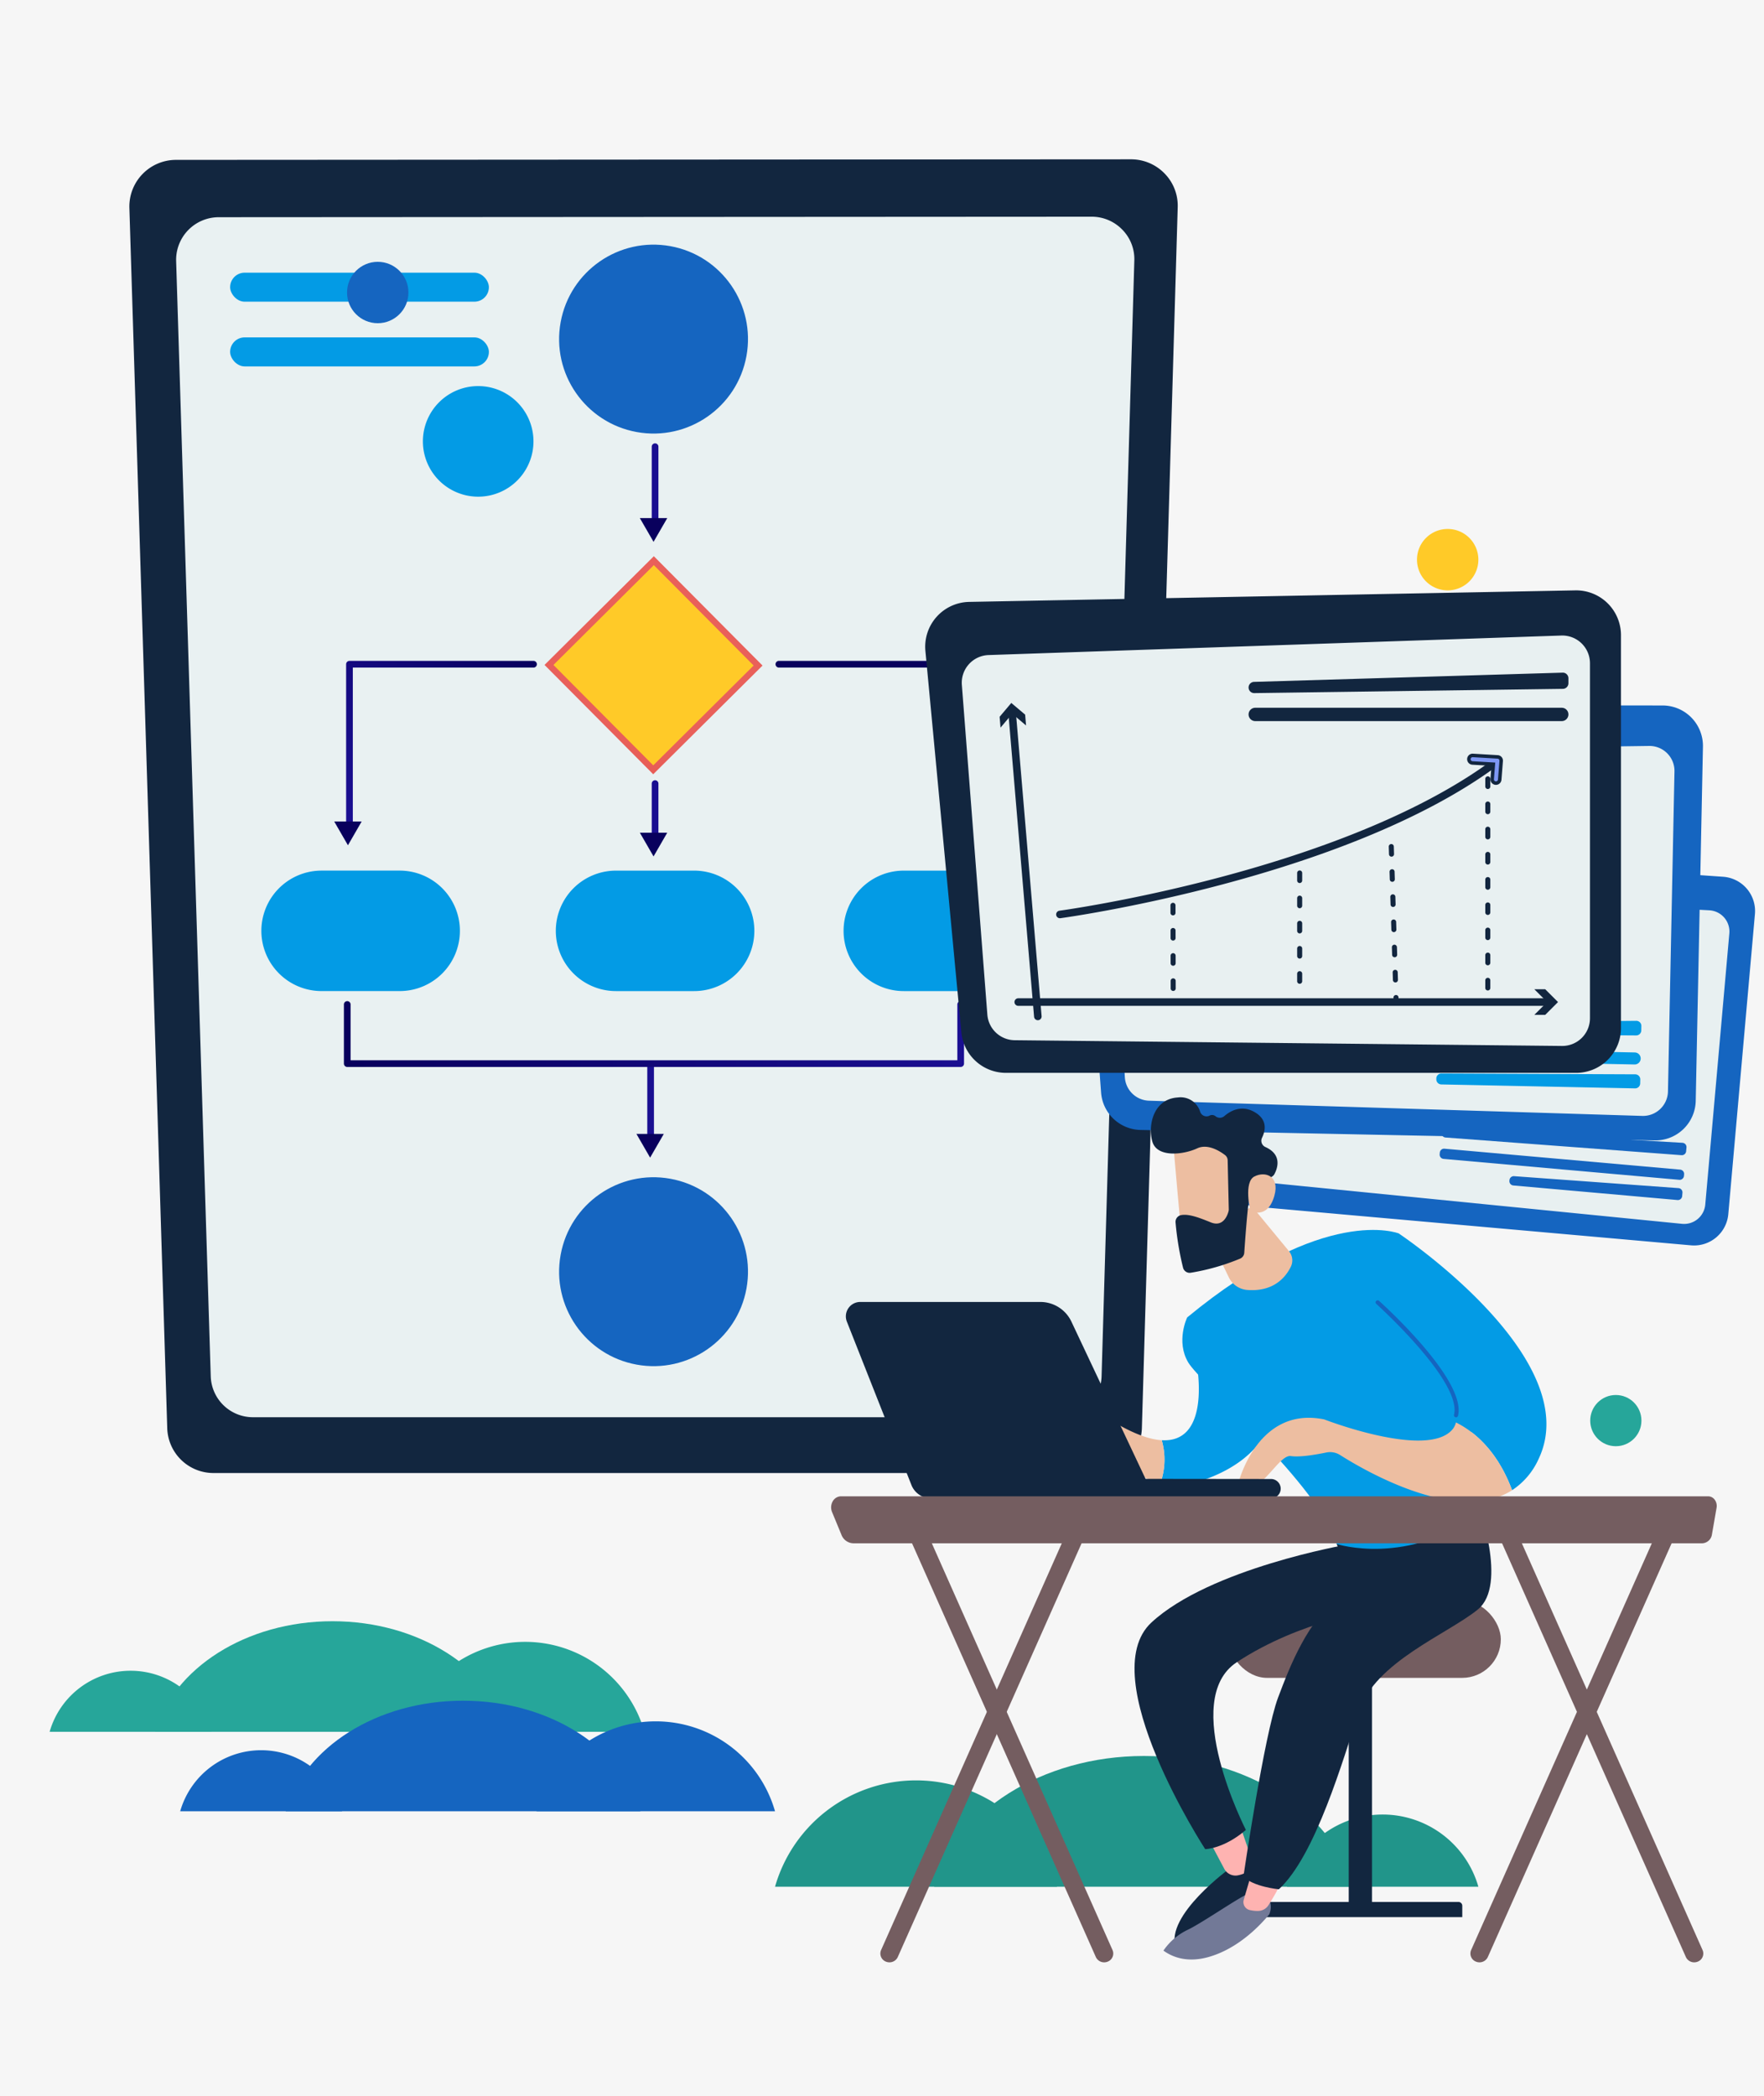 <svg xmlns="http://www.w3.org/2000/svg" xmlns:xlink="http://www.w3.org/1999/xlink" width="505" height="600" viewBox="0 0 505 600">
  <defs>
    <linearGradient id="linear-gradient" x1="-1.535" y1="1.338" x2="0.1" y2="0.665" gradientUnits="objectBoundingBox">
      <stop offset="0" stop-color="#e1473d"/>
      <stop offset="1" stop-color="#e9605a"/>
    </linearGradient>
    <linearGradient id="linear-gradient-2" x1="225.183" y1="-32.982" x2="213.95" y2="-32.591" gradientUnits="objectBoundingBox">
      <stop offset="0" stop-color="#09005d"/>
      <stop offset="1" stop-color="#1a0f91"/>
    </linearGradient>
    <linearGradient id="linear-gradient-3" x1="55.558" y1="-129.101" x2="55.17" y2="-130.043" xlink:href="#linear-gradient-2"/>
    <linearGradient id="linear-gradient-4" x1="272.491" y1="-48.431" x2="263.977" y2="-48.039" xlink:href="#linear-gradient-2"/>
    <linearGradient id="linear-gradient-5" x1="67.035" y1="-142.354" x2="66.647" y2="-143.295" xlink:href="#linear-gradient-2"/>
    <linearGradient id="linear-gradient-6" x1="317.882" y1="-40.677" x2="306.921" y2="-40.286" xlink:href="#linear-gradient-2"/>
    <linearGradient id="linear-gradient-7" x1="78.148" y1="-154.898" x2="77.761" y2="-155.839" xlink:href="#linear-gradient-2"/>
    <linearGradient id="linear-gradient-8" x1="0.982" y1="-0.027" x2="-0.161" y2="0.597" xlink:href="#linear-gradient-2"/>
    <linearGradient id="linear-gradient-9" x1="77.779" y1="-129.007" x2="77.391" y2="-129.949" xlink:href="#linear-gradient-2"/>
    <linearGradient id="linear-gradient-10" x1="-10.85" y1="-0.025" x2="-11.993" y2="0.599" xlink:href="#linear-gradient-2"/>
    <linearGradient id="linear-gradient-11" x1="55.335" y1="-52.06" x2="54.947" y2="-53.001" xlink:href="#linear-gradient-2"/>
    <linearGradient id="linear-gradient-12" x1="0" y1="0.5" x2="1" y2="0.5" xlink:href="#linear-gradient-2"/>
    <linearGradient id="linear-gradient-13" x1="-78.476" y1="0.5" x2="-77.475" y2="0.5" gradientUnits="objectBoundingBox">
      <stop offset="0" stop-color="#ff928e"/>
      <stop offset="1" stop-color="#feb3b1"/>
    </linearGradient>
    <linearGradient id="linear-gradient-14" x1="-85.22" y1="0.5" x2="-84.22" y2="0.5" xlink:href="#linear-gradient-13"/>
  </defs>
  <g id="Grupo_79895" data-name="Grupo 79895" transform="translate(-915 -176)">
    <rect id="Rectángulo_33959" data-name="Rectángulo 33959" width="505" height="600" transform="translate(915 176)" fill="#f6f6f6"/>
    <g id="Grupo_79894" data-name="Grupo 79894" transform="translate(-4135.934 11795.779)">
      <g id="Grupo_79893" data-name="Grupo 79893" transform="translate(5272.813 -11117.163)">
        <path id="Trazado_113995" data-name="Trazado 113995" d="M2064.81,1547.815a28.51,28.51,0,0,1,27.405,20.66h-54.81A28.508,28.508,0,0,1,2064.81,1547.815Z" transform="translate(-1890.865 -1531.056)" fill="#21958a"/>
        <path id="Trazado_113996" data-name="Trazado 113996" d="M1800.7,1529.334a42,42,0,0,1,40.369,30.434H1760.33A42,42,0,0,1,1800.7,1529.334Z" transform="translate(-1760.33 -1522.35)" fill="#21958a"/>
        <path id="Trazado_113997" data-name="Trazado 113997" d="M1966.575,1553.546c-6.19-21.42-30.721-37.418-60.042-37.418s-53.852,16-60.042,37.418Z" transform="translate(-1800.922 -1516.128)" fill="#21958a"/>
      </g>
      <g id="Grupo_79868" data-name="Grupo 79868" transform="translate(5087.968 -11574.176)">
        <path id="Trazado_116518" data-name="Trazado 116518" d="M978.923,165.611a13.35,13.35,0,0,0-9.582-4.047l-273.433.16a13.349,13.349,0,0,0-13.335,13.762l10.839,349.3a13.23,13.23,0,0,0,13.343,12.8H959.088a13.23,13.23,0,0,0,13.343-12.818l10.261-349.529A13.189,13.189,0,0,0,978.923,165.611Z" transform="translate(-682.567 -161.564)" fill="#12263f"/>
        <path id="Trazado_116519" data-name="Trazado 116519" d="M1001.077,223.718a12.2,12.2,0,0,0-8.758-3.7l-249.918.146a12.2,12.2,0,0,0-12.188,12.578l9.907,319.22a12.082,12.082,0,0,0,12.2,11.682H982.948a12.082,12.082,0,0,0,12.2-11.7l9.379-319.436A12.041,12.041,0,0,0,1001.077,223.718Z" transform="translate(-716.821 -203.594)" fill="#e9f1f2" opacity="0.997"/>
        <g id="Grupo_79866" data-name="Grupo 79866" transform="translate(37.789 20.034)">
          <g id="Grupo_79856" data-name="Grupo 79856" transform="translate(80.852)">
            <circle id="Elipse_4799" data-name="Elipse 4799" cx="27.034" cy="27.034" r="27.034" transform="translate(0 53.201) rotate(-79.722)" fill="#1565c0"/>
            <circle id="Elipse_4800" data-name="Elipse 4800" cx="25.119" cy="25.119" r="25.119" transform="matrix(0.178, -0.984, 0.984, 0.178, 2.866, 51.658)" fill="#1565c0"/>
          </g>
          <g id="Grupo_79857" data-name="Grupo 79857" transform="translate(80.852 266.938)">
            <circle id="Elipse_4801" data-name="Elipse 4801" cx="27.034" cy="27.034" r="27.034" transform="translate(0 53.201) rotate(-79.722)" fill="#1565c0"/>
            <circle id="Elipse_4802" data-name="Elipse 4802" cx="25.119" cy="25.119" r="25.119" transform="translate(4.353 53.652) rotate(-83.736)" fill="#1565c0"/>
          </g>
          <rect id="Rectángulo_34370" data-name="Rectángulo 34370" width="44.141" height="44.141" transform="matrix(0.709, -0.705, 0.705, 0.709, 81.064, 124.688)" fill="url(#linear-gradient)"/>
          <path id="Trazado_116584" data-name="Trazado 116584" d="M0,0H40.528V40.528H0Z" transform="matrix(0.709, -0.705, 0.705, 0.709, 83.619, 124.694)" fill="#ffca28"/>
          <g id="Grupo_79858" data-name="Grupo 79858" transform="translate(166.677 183.56)">
            <path id="Trazado_116520" data-name="Trazado 116520" d="M1467.061,903.363a17.242,17.242,0,0,1-17.243,17.242h-22.351a17.242,17.242,0,0,1-17.242-17.242h0a17.242,17.242,0,0,1,17.242-17.242h22.351a17.243,17.243,0,0,1,17.243,17.242Z" transform="translate(-1410.225 -886.12)" fill="#039be5"/>
            <path id="Trazado_116521" data-name="Trazado 116521" d="M1469.85,906.63a15.859,15.859,0,0,1-15.864,15.965h-20.745a15.859,15.859,0,0,1-15.864-15.965h0a15.859,15.859,0,0,1,15.864-15.965h20.745a15.859,15.859,0,0,1,15.864,15.965Z" transform="translate(-1415.368 -889.388)" fill="#039be5"/>
          </g>
          <g id="Grupo_79859" data-name="Grupo 79859" transform="translate(84.296 183.56)">
            <path id="Trazado_116522" data-name="Trazado 116522" d="M1173.883,903.363a17.242,17.242,0,0,1-17.243,17.242H1134.29a17.242,17.242,0,0,1-17.243-17.242h0a17.242,17.242,0,0,1,17.243-17.242h22.351a17.242,17.242,0,0,1,17.243,17.242Z" transform="translate(-1117.047 -886.12)" fill="#039be5"/>
            <path id="Trazado_116523" data-name="Trazado 116523" d="M1176.673,906.63a15.859,15.859,0,0,1-15.864,15.965h-20.745A15.859,15.859,0,0,1,1124.2,906.63h0a15.859,15.859,0,0,1,15.864-15.965h20.745a15.859,15.859,0,0,1,15.864,15.965Z" transform="translate(-1122.191 -889.388)" fill="#039be5"/>
          </g>
          <g id="Grupo_79860" data-name="Grupo 79860" transform="translate(0 183.56)">
            <path id="Trazado_116524" data-name="Trazado 116524" d="M873.888,903.363A17.242,17.242,0,0,1,856.646,920.6H834.295a17.242,17.242,0,0,1-17.243-17.242h0a17.242,17.242,0,0,1,17.243-17.242h22.351a17.242,17.242,0,0,1,17.242,17.242Z" transform="translate(-817.052 -886.12)" fill="#039be5"/>
            <path id="Trazado_116525" data-name="Trazado 116525" d="M876.677,906.63A15.859,15.859,0,0,1,860.814,922.6H840.069A15.859,15.859,0,0,1,824.2,906.63h0a15.859,15.859,0,0,1,15.864-15.965h20.745a15.859,15.859,0,0,1,15.864,15.965Z" transform="translate(-822.195 -889.388)" fill="#039be5"/>
          </g>
          <g id="Grupo_79861" data-name="Grupo 79861" transform="translate(108.353 61.267)">
            <path id="Trazado_116526" data-name="Trazado 116526" d="M1215.731,477.082a.958.958,0,0,1-.958-.958V451.857a.958.958,0,1,1,1.916,0v24.267A.958.958,0,0,1,1215.731,477.082Z" transform="translate(-1211.37 -450.899)" fill="url(#linear-gradient-2)"/>
            <path id="Trazado_116527" data-name="Trazado 116527" d="M1210.509,527.035l-3.923,6.794-3.923-6.794Z" transform="translate(-1202.663 -505.641)" fill="url(#linear-gradient-3)"/>
          </g>
          <g id="Grupo_79862" data-name="Grupo 79862" transform="translate(108.353 157.697)">
            <path id="Trazado_116528" data-name="Trazado 116528" d="M1215.731,813.873a.958.958,0,0,1-.958-.958V795.034a.958.958,0,0,1,1.916,0v17.881A.958.958,0,0,1,1215.731,813.873Z" transform="translate(-1211.37 -794.076)" fill="url(#linear-gradient-4)"/>
            <path id="Trazado_116529" data-name="Trazado 116529" d="M1210.509,847.484l-3.923,6.795-3.923-6.795Z" transform="translate(-1202.663 -832.477)" fill="url(#linear-gradient-5)"/>
          </g>
          <g id="Grupo_79863" data-name="Grupo 79863" transform="translate(107.371 238.161)">
            <path id="Trazado_116530" data-name="Trazado 116530" d="M1211.186,1105.979a.958.958,0,0,1-.958-.958v-23.629a.958.958,0,0,1,1.916,0v23.629A.958.958,0,0,1,1211.186,1105.979Z" transform="translate(-1207.12 -1080.435)" fill="url(#linear-gradient-6)"/>
            <path id="Trazado_116531" data-name="Trazado 116531" d="M1207.014,1154.3l-3.923,6.794-3.923-6.794Z" transform="translate(-1199.168 -1133.543)" fill="url(#linear-gradient-7)"/>
          </g>
          <g id="Grupo_79864" data-name="Grupo 79864" transform="translate(20.864 123.531)">
            <path id="Trazado_116532" data-name="Trazado 116532" d="M904.372,720.063a.958.958,0,0,1-.958-.958v-45.66a.958.958,0,0,1,.958-.958h52.685a.958.958,0,0,1,0,1.916H905.33v44.7A.957.957,0,0,1,904.372,720.063Z" transform="translate(-900.011 -672.487)" fill="url(#linear-gradient-8)"/>
            <path id="Trazado_116533" data-name="Trazado 116533" d="M899.15,836.121l-3.923,6.794-3.923-6.794Z" transform="translate(-891.304 -790.141)" fill="url(#linear-gradient-9)"/>
          </g>
          <g id="Grupo_79865" data-name="Grupo 79865" transform="translate(147.199 123.531)">
            <path id="Trazado_116534" data-name="Trazado 116534" d="M1394.55,720.063a.957.957,0,0,1-.958-.958V674.4h-51.727a.958.958,0,1,1,0-1.916h52.685a.958.958,0,0,1,.958.958v45.66A.958.958,0,0,1,1394.55,720.063Z" transform="translate(-1340.907 -672.487)" fill="url(#linear-gradient-10)"/>
            <path id="Trazado_116535" data-name="Trazado 116535" d="M1518.243,836.121l3.923,6.794,3.923-6.794Z" transform="translate(-1468.413 -790.141)" fill="url(#linear-gradient-11)"/>
          </g>
          <path id="Trazado_116536" data-name="Trazado 116536" d="M1077.717,1037.911H902.1a.958.958,0,0,1-.958-.958V1020.03a.958.958,0,1,1,1.916,0V1036h173.7V1020.03a.958.958,0,1,1,1.916,0v16.923A.958.958,0,0,1,1077.717,1037.911Z" transform="translate(-877.513 -798.153)" fill="url(#linear-gradient-12)"/>
        </g>
        <g id="Grupo_79867" data-name="Grupo 79867" transform="translate(28.849 32.447)">
          <rect id="Rectángulo_34372" data-name="Rectángulo 34372" width="74.078" height="8.302" rx="4.151" fill="#039be5"/>
          <rect id="Rectángulo_34373" data-name="Rectángulo 34373" width="74.078" height="8.302" rx="4.151" transform="translate(0 18.52)" fill="#039be5"/>
        </g>
      </g>
      <g id="Grupo_79882" data-name="Grupo 79882" transform="translate(5315.803 -11450.802)">
        <g id="Grupo_79869" data-name="Grupo 79869" transform="translate(85.136 72.714)">
          <path id="Trazado_116537" data-name="Trazado 116537" d="M1966.082,789.275,1841.4,778.21a9.836,9.836,0,0,1-8.966-9.743l-.459-84.066a9.835,9.835,0,0,1,10.518-9.865l132.765,9.239a9.835,9.835,0,0,1,9.114,10.681l-7.623,85.892A9.836,9.836,0,0,1,1966.082,789.275Z" transform="translate(-1831.974 -674.511)" fill="#1565c0"/>
          <path id="Trazado_116538" data-name="Trazado 116538" d="M1851.366,714.92l-.825,72.584a6.083,6.083,0,0,0,5.481,6.122L1975.579,805.5a6.083,6.083,0,0,0,6.66-5.515l6.888-77.612a6.083,6.083,0,0,0-5.728-6.612l-125.62-6.846A6.084,6.084,0,0,0,1851.366,714.92Z" transform="translate(-1844.056 -696.893)" fill="#e8f0f1"/>
          <path id="Trazado_116539" data-name="Trazado 116539" d="M2012.745,907.69l67.661,3.97a1.232,1.232,0,0,1,1.155,1.339l-.1,1.086a1.232,1.232,0,0,1-1.319,1.12l-67.565-5.057a1.232,1.232,0,0,1-1.135-1.337h0A1.232,1.232,0,0,1,2012.745,907.69Z" transform="translate(-1948.758 -826.246)" fill="#1565c0"/>
          <path id="Trazado_116540" data-name="Trazado 116540" d="M2009.932,925.009l-.041.463a1.231,1.231,0,0,0,1.118,1.336l67.482,5.989a1.232,1.232,0,0,0,1.336-1.118l.041-.463a1.232,1.232,0,0,0-1.118-1.336l-67.483-5.989A1.232,1.232,0,0,0,2009.932,925.009Z" transform="translate(-1947.746 -836.787)" fill="#1565c0"/>
          <path id="Trazado_116541" data-name="Trazado 116541" d="M2067.08,947.535l-.018.2a1.232,1.232,0,0,0,1.118,1.336l47,4.171a1.232,1.232,0,0,0,1.336-1.118l.084-.955a1.231,1.231,0,0,0-1.137-1.338l-47.067-3.419A1.232,1.232,0,0,0,2067.08,947.535Z" transform="translate(-1984.949 -851.445)" fill="#1565c0"/>
        </g>
        <g id="Grupo_79870" data-name="Grupo 79870" transform="translate(43.048 32.749)">
          <path id="Trazado_116542" data-name="Trazado 116542" d="M1877.214,684.784l-147.143-2.995a11.564,11.564,0,0,1-11.3-10.711L1711.5,572.5a11.564,11.564,0,0,1,11.548-12.415l156.477.206a11.564,11.564,0,0,1,11.547,11.8l-2.064,101.366A11.564,11.564,0,0,1,1877.214,684.784Z" transform="translate(-1711.47 -560.087)" fill="#1565c0"/>
          <path id="Trazado_116543" data-name="Trazado 116543" d="M1737.956,603.425l4.845,85.21a7.153,7.153,0,0,0,6.92,6.743l141.195,4.354a7.153,7.153,0,0,0,7.371-7l1.865-91.593a7.152,7.152,0,0,0-7.249-7.3L1745,595.868A7.152,7.152,0,0,0,1737.956,603.425Z" transform="translate(-1728.698 -582.05)" fill="#e8f0f1"/>
          <path id="Trazado_116544" data-name="Trazado 116544" d="M1940.2,819.861l79.687-.761a1.449,1.449,0,0,1,1.463,1.478l-.026,1.283a1.448,1.448,0,0,1-1.458,1.419l-79.661-.522a1.448,1.448,0,0,1-1.439-1.477h0A1.449,1.449,0,0,1,1940.2,819.861Z" transform="translate(-1859.375 -728.634)" fill="#039be5"/>
          <path id="Rectángulo_34374" data-name="Rectángulo 34374" d="M1.722,0h0A1.722,1.722,0,0,1,3.443,1.722V80.83a1.721,1.721,0,0,1-1.721,1.721h0A1.722,1.722,0,0,1,0,80.83V1.722A1.722,1.722,0,0,1,1.722,0Z" transform="translate(79.21 101.318) rotate(-88.836)" fill="#039be5"/>
          <path id="Trazado_116545" data-name="Trazado 116545" d="M2007.154,863.664l0,.24a1.449,1.449,0,0,0,1.418,1.478l55.467,1.129a1.448,1.448,0,0,0,1.477-1.418l.023-1.127a1.448,1.448,0,0,0-1.441-1.478l-55.485-.242A1.449,1.449,0,0,0,2007.154,863.664Z" transform="translate(-1903.877 -756.71)" fill="#039be5"/>
        </g>
        <g id="Grupo_79881" data-name="Grupo 79881" transform="translate(0)">
          <path id="Trazado_116546" data-name="Trazado 116546" d="M1774.576,604.43h-163.24a12.826,12.826,0,0,1-12.77-11.623l-10.289-109.151a12.826,12.826,0,0,1,12.526-14.028l173.529-3.3a12.827,12.827,0,0,1,13.071,12.825V591.6A12.827,12.827,0,0,1,1774.576,604.43Z" transform="translate(-1588.22 -466.322)" fill="#12263f"/>
          <path id="Trazado_116547" data-name="Trazado 116547" d="M1618.213,517.474l7.3,94.384a7.934,7.934,0,0,0,7.827,7.321l156.674,1.641a7.933,7.933,0,0,0,8.016-7.932V511.274a7.932,7.932,0,0,0-8.2-7.928l-163.971,5.588A7.933,7.933,0,0,0,1618.213,517.474Z" transform="translate(-1607.722 -490.412)" fill="#e8f0f1"/>
          <path id="Trazado_116548" data-name="Trazado 116548" d="M1854.833,536.409l88.351-2.642a1.606,1.606,0,0,1,1.655,1.606v1.423a1.607,1.607,0,0,1-1.585,1.607l-88.351,1.22a1.606,1.606,0,0,1-1.628-1.607h0A1.607,1.607,0,0,1,1854.833,536.409Z" transform="translate(-1760.699 -510.21)" fill="#12263f"/>
          <path id="Rectángulo_34375" data-name="Rectángulo 34375" d="M1.91,0H89.654a1.909,1.909,0,0,1,1.909,1.909v0a1.909,1.909,0,0,1-1.909,1.909H1.91A1.91,1.91,0,0,1,0,1.91v0A1.91,1.91,0,0,1,1.91,0Z" transform="translate(92.576 33.606)" fill="#12263f"/>
          <g id="Grupo_79871" data-name="Grupo 79871" transform="translate(70.216 89.433)">
            <path id="Trazado_116549" data-name="Trazado 116549" d="M1790.038,747.608a.721.721,0,0,1-.721-.719l-.006-2.162a.721.721,0,0,1,.719-.723h0a.721.721,0,0,1,.721.719l.005,2.162a.72.72,0,0,1-.719.723Zm-.019-7.208a.721.721,0,0,1-.72-.719l-.006-2.162a.72.72,0,0,1,.719-.723h0a.721.721,0,0,1,.721.719l.006,2.163a.721.721,0,0,1-.719.723Zm-.018-7.208a.721.721,0,0,1-.721-.719l-.005-2.163a.721.721,0,0,1,.719-.723h0a.722.722,0,0,1,.721.719l.005,2.163a.721.721,0,0,1-.719.723Zm-.019-7.208a.722.722,0,0,1-.721-.719l-.005-2.163a.721.721,0,0,1,.719-.723h0a.721.721,0,0,1,.721.719l.005,2.162a.72.72,0,0,1-.719.723Z" transform="translate(-1789.257 -722.379)" fill="#12263f"/>
          </g>
          <g id="Grupo_79872" data-name="Grupo 79872" transform="translate(106.481 80.171)">
            <path id="Trazado_116550" data-name="Trazado 116550" d="M1893.807,728.3a.721.721,0,0,1-.721-.721v-2.162a.721.721,0,0,1,1.442,0v2.162A.721.721,0,0,1,1893.807,728.3Zm0-7.208a.721.721,0,0,1-.721-.721v-2.163a.721.721,0,0,1,1.442,0v2.163A.721.721,0,0,1,1893.807,721.089Zm0-7.208a.721.721,0,0,1-.721-.721V711a.721.721,0,0,1,1.442,0v2.163A.721.721,0,0,1,1893.807,713.881Zm0-7.208a.721.721,0,0,1-.721-.721v-2.163a.721.721,0,0,1,1.442,0v2.163A.721.721,0,0,1,1893.807,706.673Zm0-7.209a.721.721,0,0,1-.721-.721v-2.162a.721.721,0,0,1,1.442,0v2.162A.721.721,0,0,1,1893.807,699.464Z" transform="translate(-1893.086 -695.86)" fill="#12263f"/>
          </g>
          <g id="Grupo_79873" data-name="Grupo 79873" transform="translate(132.713 72.603)">
            <path id="Trazado_116551" data-name="Trazado 116551" d="M1970.292,720.155a.721.721,0,0,1-.72-.7l-.04-1.291a.722.722,0,0,1,.7-.744.707.707,0,0,1,.743.7l.04,1.291a.722.722,0,0,1-.7.744Zm-.2-6.334a.721.721,0,0,1-.72-.7l-.067-2.162a.721.721,0,1,1,1.441-.045l.067,2.162a.722.722,0,0,1-.7.744Zm-.224-7.205a.72.72,0,0,1-.72-.7l-.067-2.162a.721.721,0,0,1,.7-.743.741.741,0,0,1,.743.7l.067,2.162a.721.721,0,0,1-.7.743Zm-.224-7.2a.72.72,0,0,1-.719-.7l-.067-2.162a.721.721,0,1,1,1.441-.045l.067,2.162a.721.721,0,0,1-.7.743Zm-.223-7.2a.721.721,0,0,1-.72-.7l-.067-2.162a.721.721,0,1,1,1.441-.045l.067,2.162a.721.721,0,0,1-.7.743Zm-.224-7.2a.72.72,0,0,1-.72-.7l-.068-2.162a.722.722,0,0,1,.7-.744.712.712,0,0,1,.742.7l.067,2.162a.721.721,0,0,1-.7.743Zm-.224-7.2a.72.72,0,0,1-.72-.7l-.068-2.162a.722.722,0,0,1,.7-.744.711.711,0,0,1,.743.7l.067,2.162a.721.721,0,0,1-.7.743Z" transform="translate(-1968.19 -674.193)" fill="#12263f"/>
          </g>
          <g id="Grupo_79874" data-name="Grupo 79874" transform="translate(160.341 53.259)">
            <path id="Trazado_116552" data-name="Trazado 116552" d="M2048.015,680.08a.721.721,0,0,1-.721-.721V677.2a.721.721,0,1,1,1.441,0v2.162A.721.721,0,0,1,2048.015,680.08Zm0-7.208a.721.721,0,0,1-.721-.721v-2.162a.721.721,0,1,1,1.441,0v2.162A.721.721,0,0,1,2048.015,672.872Zm0-7.208a.721.721,0,0,1-.721-.721V662.78a.721.721,0,0,1,1.441,0v2.163A.721.721,0,0,1,2048.015,665.664Zm0-7.208a.721.721,0,0,1-.721-.721v-2.163a.721.721,0,0,1,1.441,0v2.163A.721.721,0,0,1,2048.015,658.456Zm0-7.209a.721.721,0,0,1-.721-.721v-2.163a.721.721,0,1,1,1.441,0v2.163A.721.721,0,0,1,2048.015,651.247Zm0-7.208a.721.721,0,0,1-.721-.721v-2.162a.721.721,0,1,1,1.441,0v2.162A.721.721,0,0,1,2048.015,644.039Zm0-7.208a.721.721,0,0,1-.721-.721v-2.162a.721.721,0,1,1,1.441,0v2.162A.721.721,0,0,1,2048.015,636.831Zm0-7.208a.721.721,0,0,1-.721-.721v-2.162a.721.721,0,1,1,1.441,0V628.9A.721.721,0,0,1,2048.015,629.622Zm0-7.208a.721.721,0,0,1-.721-.721v-2.162a.721.721,0,1,1,1.441,0v2.162A.721.721,0,0,1,2048.015,622.414Z" transform="translate(-2047.294 -618.81)" fill="#12263f"/>
          </g>
          <g id="Grupo_79876" data-name="Grupo 79876" transform="translate(21.303 32.228)">
            <path id="Trazado_116553" data-name="Trazado 116553" d="M1664.758,651.982a1.082,1.082,0,0,1-1.076-.99l-7.389-87.268a1.081,1.081,0,1,1,2.155-.183l7.389,87.268a1.081,1.081,0,0,1-.986,1.169C1664.819,651.981,1664.788,651.982,1664.758,651.982Z" transform="translate(-1653.818 -561.171)" fill="#12263f"/>
            <g id="Grupo_79875" data-name="Grupo 79875">
              <path id="Trazado_116554" data-name="Trazado 116554" d="M1649.476,565.657l3.344-3.964,3.962,3.346-.262-3.1-3.963-3.344-3.344,3.962Z" transform="translate(-1649.213 -558.594)" fill="#12263f"/>
            </g>
          </g>
          <g id="Grupo_79878" data-name="Grupo 79878" transform="translate(25.557 114.178)">
            <path id="Trazado_116555" data-name="Trazado 116555" d="M1814.526,802.789H1662.473a1.081,1.081,0,0,1,0-2.162h152.053a1.081,1.081,0,1,1,0,2.162Z" transform="translate(-1661.392 -798.042)" fill="#12263f"/>
            <g id="Grupo_79877" data-name="Grupo 79877" transform="translate(148.827)">
              <path id="Trazado_116556" data-name="Trazado 116556" d="M2087.5,800.557l3.668-3.666-3.668-3.666h3.113l3.666,3.666-3.666,3.666Z" transform="translate(-2087.499 -793.225)" fill="#12263f"/>
            </g>
          </g>
          <g id="Grupo_79879" data-name="Grupo 79879" transform="translate(37.49 48.343)">
            <path id="Trazado_116557" data-name="Trazado 116557" d="M1696.637,650.241a1.081,1.081,0,0,1-.141-2.153c.8-.107,80.41-11.008,123.991-43.143a1.081,1.081,0,1,1,1.283,1.74c-44.031,32.467-124.185,43.44-124.99,43.547A1.09,1.09,0,0,1,1696.637,650.241Z" transform="translate(-1695.557 -604.733)" fill="#12263f"/>
          </g>
          <g id="Grupo_79880" data-name="Grupo 79880" transform="translate(155.646 47.245)">
            <path id="Trazado_116558" data-name="Trazado 116558" d="M2041.6,609.521c-.029,0-.057,0-.086,0a1.081,1.081,0,0,1-.993-1.162l.334-4.247-5.988-.356a1.081,1.081,0,0,1-1.016-1.143,1.07,1.07,0,0,1,1.144-1.015l7.088.42a1.08,1.08,0,0,1,1.014,1.164l-.42,5.347A1.081,1.081,0,0,1,2041.6,609.521Z" transform="translate(-2033.85 -601.591)" fill="#7d97f4" stroke="#12263f" stroke-width="1"/>
          </g>
        </g>
      </g>
      <g id="Grupo_79889" data-name="Grupo 79889" transform="translate(5288.869 -11305.666)">
        <g id="Grupo_79883" data-name="Grupo 79883" transform="translate(113.753 144.031)">
          <rect id="Rectángulo_34376" data-name="Rectángulo 34376" width="6.662" height="72.046" transform="translate(34.428 17.156)" fill="#12263f"/>
          <path id="Trazado_116559" data-name="Trazado 116559" d="M1964.118,1478.175h-58.35v-3.322a1.015,1.015,0,0,1,1.015-1.015h56.242a1.093,1.093,0,0,1,1.094,1.094Z" transform="translate(-1897.184 -1387.583)" fill="#12263f"/>
          <rect id="Rectángulo_34377" data-name="Rectángulo 34377" width="77.968" height="22.113" rx="11.056" fill="#745d60"/>
        </g>
        <g id="Grupo_79885" data-name="Grupo 79885" transform="translate(57.073)">
          <path id="Trazado_116560" data-name="Trazado 116560" d="M1858.118,1442.3s-19.023,13.712-15.721,22.925c0,0,20.815-8.981,23.329-16.055s-.426-10.2-.426-10.2Z" transform="translate(-1800.785 -1221.832)" fill="#12263f"/>
          <path id="Trazado_116561" data-name="Trazado 116561" d="M1878.391,1417.321l3.11,8.993a3.127,3.127,0,0,1-1.214,3.67,8.165,8.165,0,0,1-2.574,1,3.64,3.64,0,0,1-4.028-1.828l-3.721-7.007Z" transform="translate(-1818.199 -1208.344)" fill="url(#linear-gradient-13)"/>
          <path id="Trazado_116562" data-name="Trazado 116562" d="M1872.345,1202.634s-39.074,6.772-55.835,22.256,15.385,64.875,15.385,64.875,5.266-.032,11.649-5.5c0,0-19.06-37.147-2.634-47.979,18.467-12.179,39.75-14.922,39.75-14.922l-7.936-17.533Z" transform="translate(-1781.882 -1074.598)" fill="#12263f"/>
          <path id="Trazado_116563" data-name="Trazado 116563" d="M1840.467,1477.524c4.184-1.937,16.03-10.228,18.027-10.594s5.46,1.98,5.46,1.98a5.4,5.4,0,0,1-.059,4.158c-2.78,3.364-8.954,9.777-17.253,12.167-6.1,1.758-10.375.119-13.034-1.8A17.638,17.638,0,0,1,1840.467,1477.524Z" transform="translate(-1795.55 -1239.224)" fill="#727997"/>
          <path id="Trazado_116565" data-name="Trazado 116565" d="M1905.341,1451.166c-.047,1.153-2.4,5.106-3.781,7.325a3.59,3.59,0,0,1-3.042,1.7,9.226,9.226,0,0,1-2.513-.3,2.33,2.33,0,0,1-1.565-2.9l2.691-9.188Z" transform="translate(-1833.388 -1227.332)" fill="url(#linear-gradient-14)"/>
          <path id="Trazado_116566" data-name="Trazado 116566" d="M1961.463,1171.525s8.678,23.2,0,30.26-29.379,15-34,29.056-12.473,41.369-22.974,51.042c0,0-7.379-.715-10.14-3.655,0,0,5.981-40.776,9.926-51.239,3.416-9.061,8.449-22.139,18.1-29.449,2.761-2.092,2.28-5.407,1-8.626l-2.331-5.862Z" transform="translate(-1833.388 -1055.219)" fill="#12263f"/>
          <path id="Trazado_116567" data-name="Trazado 116567" d="M1831.762,1084.8c14.55.877,10.016-22.368,9.754-23.292l22.084,15.6s-1.169,12.431-19.53,18.952a22.816,22.816,0,0,1-12.645.915A20.094,20.094,0,0,0,1831.762,1084.8Z" transform="translate(-1794.19 -986.681)" fill="#039be5"/>
          <path id="Trazado_116568" data-name="Trazado 116568" d="M1742.1,1101.962c5.422-3.771,11.565,0,11.565,0,7.249,4.741,12.613,6.758,16.57,7a20.09,20.09,0,0,1-.337,12.172c-8.121-1.745-13.932-7.623-16.457-10.639a2.622,2.622,0,0,0-3.63-.4c-1.129.891-2.225,2.112-2.027,3.4.392,2.534-2.548,3.339-2.77,2.421s1.005-6.366,1.005-6.366-5.88,5.913-8.176,8.185-5.182,0-5.182,0S1736.68,1105.734,1742.1,1101.962Z" transform="translate(-1732.665 -1010.838)" fill="#edbea1"/>
          <path id="Trazado_116569" data-name="Trazado 116569" d="M1909.921,964.649s-21.168-8.476-60.562,24.048c0,0-3.291,6.811.3,12.873s37.793,35.6,42.494,51.983c0,0,20.376,6.621,41.45-9.08C1933.6,1044.473,1931.742,998.882,1909.921,964.649Z" transform="translate(-1804.504 -925.72)" fill="#039be5"/>
          <path id="Trazado_116570" data-name="Trazado 116570" d="M1878.032,946.232l10.421,12.632a4.147,4.147,0,0,1,.546,4.459c-1.446,2.951-4.878,7.246-12.489,6.652a6.4,6.4,0,0,1-5.258-3.587l-7.286-15.062Z" transform="translate(-1814.462 -914.866)" fill="#edbea1"/>
          <path id="Trazado_116571" data-name="Trazado 116571" d="M2018.667,1020.4c2.457-10.008-22.433-32.319-22.433-32.319l6.045-21.784s53.747,35.78,40.05,64.553a20.952,20.952,0,0,1-7.594,8.946C2030.406,1028.142,2023.509,1022.8,2018.667,1020.4Z" transform="translate(-1896.862 -927.364)" fill="#039be5"/>
          <path id="Trazado_116572" data-name="Trazado 116572" d="M2017.74,1050.583a.587.587,0,0,0,.57-.448c2.513-10.233-21.585-31.976-22.612-32.9a.588.588,0,1,0-.786.876c.246.22,24.6,22.189,22.255,31.741a.589.589,0,0,0,.431.712A.624.624,0,0,0,2017.74,1050.583Z" transform="translate(-1895.918 -959.008)" fill="#1565c0"/>
          <path id="Trazado_116573" data-name="Trazado 116573" d="M1914.687,1106.733s29.511,11.457,36.714,2.84a4.84,4.84,0,0,0,.986-1.978c4.842,2.4,11.739,7.747,16.067,19.4-15.521,9.918-42.051-5.517-49.224-10.067a5.354,5.354,0,0,0-3.964-.727c-2.767.574-7.547,1.417-10.124,1.02-3.771-.581-9.188,12.722-15.3,8.618C1889.841,1125.834,1895.074,1102.711,1914.687,1106.733Z" transform="translate(-1830.582 -1014.562)" fill="#edbea1"/>
          <g id="Grupo_79884" data-name="Grupo 79884" transform="translate(34.466)">
            <path id="Trazado_116574" data-name="Trazado 116574" d="M1841.13,891.891c-.105.406,2.442,28.02,2.442,28.02l15.737-1.79,1.474-26.531S1842.885,885.092,1841.13,891.891Z" transform="translate(-1834.7 -879.081)" fill="#edbea1"/>
            <path id="Trazado_116575" data-name="Trazado 116575" d="M1846.066,881.047l.318,14.027a1.937,1.937,0,0,1-.061.53c-.274,1.067-1.485,4.667-5.094,3.2-3.274-1.328-6.283-2.492-8.495-2.072a1.958,1.958,0,0,0-1.587,2.105,84.627,84.627,0,0,0,2.153,12.973,1.954,1.954,0,0,0,2.233,1.408,63.148,63.148,0,0,0,14.143-4.053,1.96,1.96,0,0,0,1.142-1.649c.236-3.507.992-14.161,1.662-17.1.629-2.756,4.239-4.053,5.793-4.489a1.926,1.926,0,0,0,1.183-.953c.879-1.651,2.268-5.545-2.59-7.735a1.962,1.962,0,0,1-.958-2.658c.974-2,1.636-5.131-2.069-7.3-3.766-2.21-6.955-.423-8.741,1.117a1.961,1.961,0,0,1-2.516.021,1.551,1.551,0,0,0-1.761-.133,1.931,1.931,0,0,1-2.627-1.122,5.852,5.852,0,0,0-6.389-4.11c-7.01.423-8.626,7.962-7.3,12.63s8.9,3.776,12.853,1.93c3.006-1.4,6.463.793,7.948,1.926A1.945,1.945,0,0,1,1846.066,881.047Z" transform="translate(-1824.082 -863.039)" fill="#12263f"/>
            <path id="Trazado_116576" data-name="Trazado 116576" d="M1898.575,931.918s-1.959-8.232,1.16-9.853,7.313-.141,5.735,5.493C1903.508,934.566,1898.575,931.918,1898.575,931.918Z" transform="translate(-1870.111 -899.426)" fill="#edbea1"/>
          </g>
        </g>
        <g id="Grupo_79886" data-name="Grupo 79886" transform="translate(4.214 58.547)">
          <path id="Trazado_116577" data-name="Trazado 116577" d="M1808.52,1158.171q-.071,0-.142,0l-61.918-.068a2.771,2.771,0,1,1,.006-5.543l61.918.068a2.771,2.771,0,0,1,.136,5.539Z" transform="translate(-1686.675 -1101.953)" fill="#12263f"/>
          <path id="Trazado_116578" data-name="Trazado 116578" d="M1596.588,1018.327h51.566a9.828,9.828,0,0,1,8.889,5.636l23.839,50.549H1616.8a5.973,5.973,0,0,1-5.555-3.778l-18.486-46.775A4.118,4.118,0,0,1,1596.588,1018.327Z" transform="translate(-1592.466 -1018.327)" fill="#12263f"/>
        </g>
        <g id="Grupo_79888" data-name="Grupo 79888" transform="translate(0 114.176)">
          <g id="Grupo_79887" data-name="Grupo 79887" transform="translate(14.095 5.538)">
            <path id="Trazado_116579" data-name="Trazado 116579" d="M1621.274,1308.418a2.672,2.672,0,0,1-1.027-.206,2.489,2.489,0,0,1-1.362-3.31l54.569-122.813a2.636,2.636,0,0,1,3.419-1.319,2.49,2.49,0,0,1,1.362,3.31l-54.57,122.813A2.606,2.606,0,0,1,1621.274,1308.418Z" transform="translate(-1618.673 -1180.565)" fill="#745d60"/>
            <path id="Trazado_116580" data-name="Trazado 116580" d="M1694.156,1308.417a2.607,2.607,0,0,1-2.392-1.524l-54.569-122.813a2.49,2.49,0,0,1,1.362-3.31,2.635,2.635,0,0,1,3.418,1.319l54.569,122.813a2.489,2.489,0,0,1-1.362,3.31A2.668,2.668,0,0,1,1694.156,1308.417Z" transform="translate(-1630.079 -1180.564)" fill="#745d60"/>
            <path id="Trazado_116581" data-name="Trazado 116581" d="M2069.3,1308.418a2.675,2.675,0,0,1-1.027-.206,2.49,2.49,0,0,1-1.362-3.31l54.57-122.813a2.635,2.635,0,0,1,3.418-1.319,2.49,2.49,0,0,1,1.362,3.31l-54.57,122.813A2.606,2.606,0,0,1,2069.3,1308.418Z" transform="translate(-1897.782 -1180.565)" fill="#745d60"/>
            <path id="Trazado_116582" data-name="Trazado 116582" d="M2142.179,1308.417a2.606,2.606,0,0,1-2.391-1.524l-54.57-122.813a2.49,2.49,0,0,1,1.362-3.31,2.636,2.636,0,0,1,3.419,1.319l54.57,122.813a2.49,2.49,0,0,1-1.362,3.31A2.672,2.672,0,0,1,2142.179,1308.417Z" transform="translate(-1909.187 -1180.564)" fill="#745d60"/>
          </g>
          <path id="Trazado_116583" data-name="Trazado 116583" d="M1834.776,1169.146a3,3,0,0,0-.517-2.272,2.364,2.364,0,0,0-1.894-1H1584.114a2.766,2.766,0,0,0-2.38,1.459,3.494,3.494,0,0,0-.185,3.031l2.69,6.519a3.766,3.766,0,0,0,3.42,2.448h243a2.956,2.956,0,0,0,2.8-2.586Z" transform="translate(-1581.288 -1165.875)" fill="#745d60"/>
        </g>
      </g>
      <g id="Grupo_79892" data-name="Grupo 79892" transform="translate(5065.141 -11155.734)">
        <path id="Trazado_114003" data-name="Trazado 114003" d="M789.363,1571.532a24.111,24.111,0,0,0-23.178,17.474h46.356A24.111,24.111,0,0,0,789.363,1571.532Z" transform="translate(-766.185 -1557.358)" fill="#26a69a"/>
        <path id="Trazado_114004" data-name="Trazado 114004" d="M993.2,1555.9a35.519,35.519,0,0,0-34.144,25.74h68.287A35.518,35.518,0,0,0,993.2,1555.9Z" transform="translate(-857.052 -1549.994)" fill="#26a69a"/>
        <path id="Trazado_114005" data-name="Trazado 114005" d="M823.268,1576.38c5.235-18.116,25.983-31.648,50.782-31.648s45.547,13.532,50.782,31.648Z" transform="translate(-793.078 -1544.732)" fill="#26a69a"/>
      </g>
      <g id="Grupo_79896" data-name="Grupo 79896" transform="translate(5102.517 -11132.986)">
        <path id="Trazado_114003-2" data-name="Trazado 114003" d="M789.363,1571.532a24.111,24.111,0,0,0-23.178,17.474h46.356A24.111,24.111,0,0,0,789.363,1571.532Z" transform="translate(-766.185 -1557.358)" fill="#1565c0"/>
        <path id="Trazado_114004-2" data-name="Trazado 114004" d="M993.2,1555.9a35.519,35.519,0,0,0-34.144,25.74h68.287A35.518,35.518,0,0,0,993.2,1555.9Z" transform="translate(-857.052 -1549.994)" fill="#1565c0"/>
        <path id="Trazado_114005-2" data-name="Trazado 114005" d="M823.268,1576.38c5.235-18.116,25.983-31.648,50.782-31.648s45.547,13.532,50.782,31.648Z" transform="translate(-793.078 -1544.732)" fill="#1565c0"/>
      </g>
      <path id="Trazado_116585" data-name="Trazado 116585" d="M15.829,0A15.829,15.829,0,1,1,0,15.829,15.829,15.829,0,0,1,15.829,0Z" transform="translate(5172 -11509.271)" fill="#039be5"/>
      <circle id="Elipse_4803" data-name="Elipse 4803" cx="7.329" cy="7.329" r="7.329" transform="translate(5506.186 -11220.485)" fill="#26a69a"/>
      <circle id="Elipse_4804" data-name="Elipse 4804" cx="8.786" cy="8.786" r="8.786" transform="translate(5150.289 -11544.837)" fill="#1565c0"/>
      <path id="Trazado_116586" data-name="Trazado 116586" d="M8.786,0A8.786,8.786,0,1,1,0,8.786,8.786,8.786,0,0,1,8.786,0Z" transform="translate(5456.591 -11468.373)" fill="#ffca28"/>
    </g>
  </g>
</svg>
